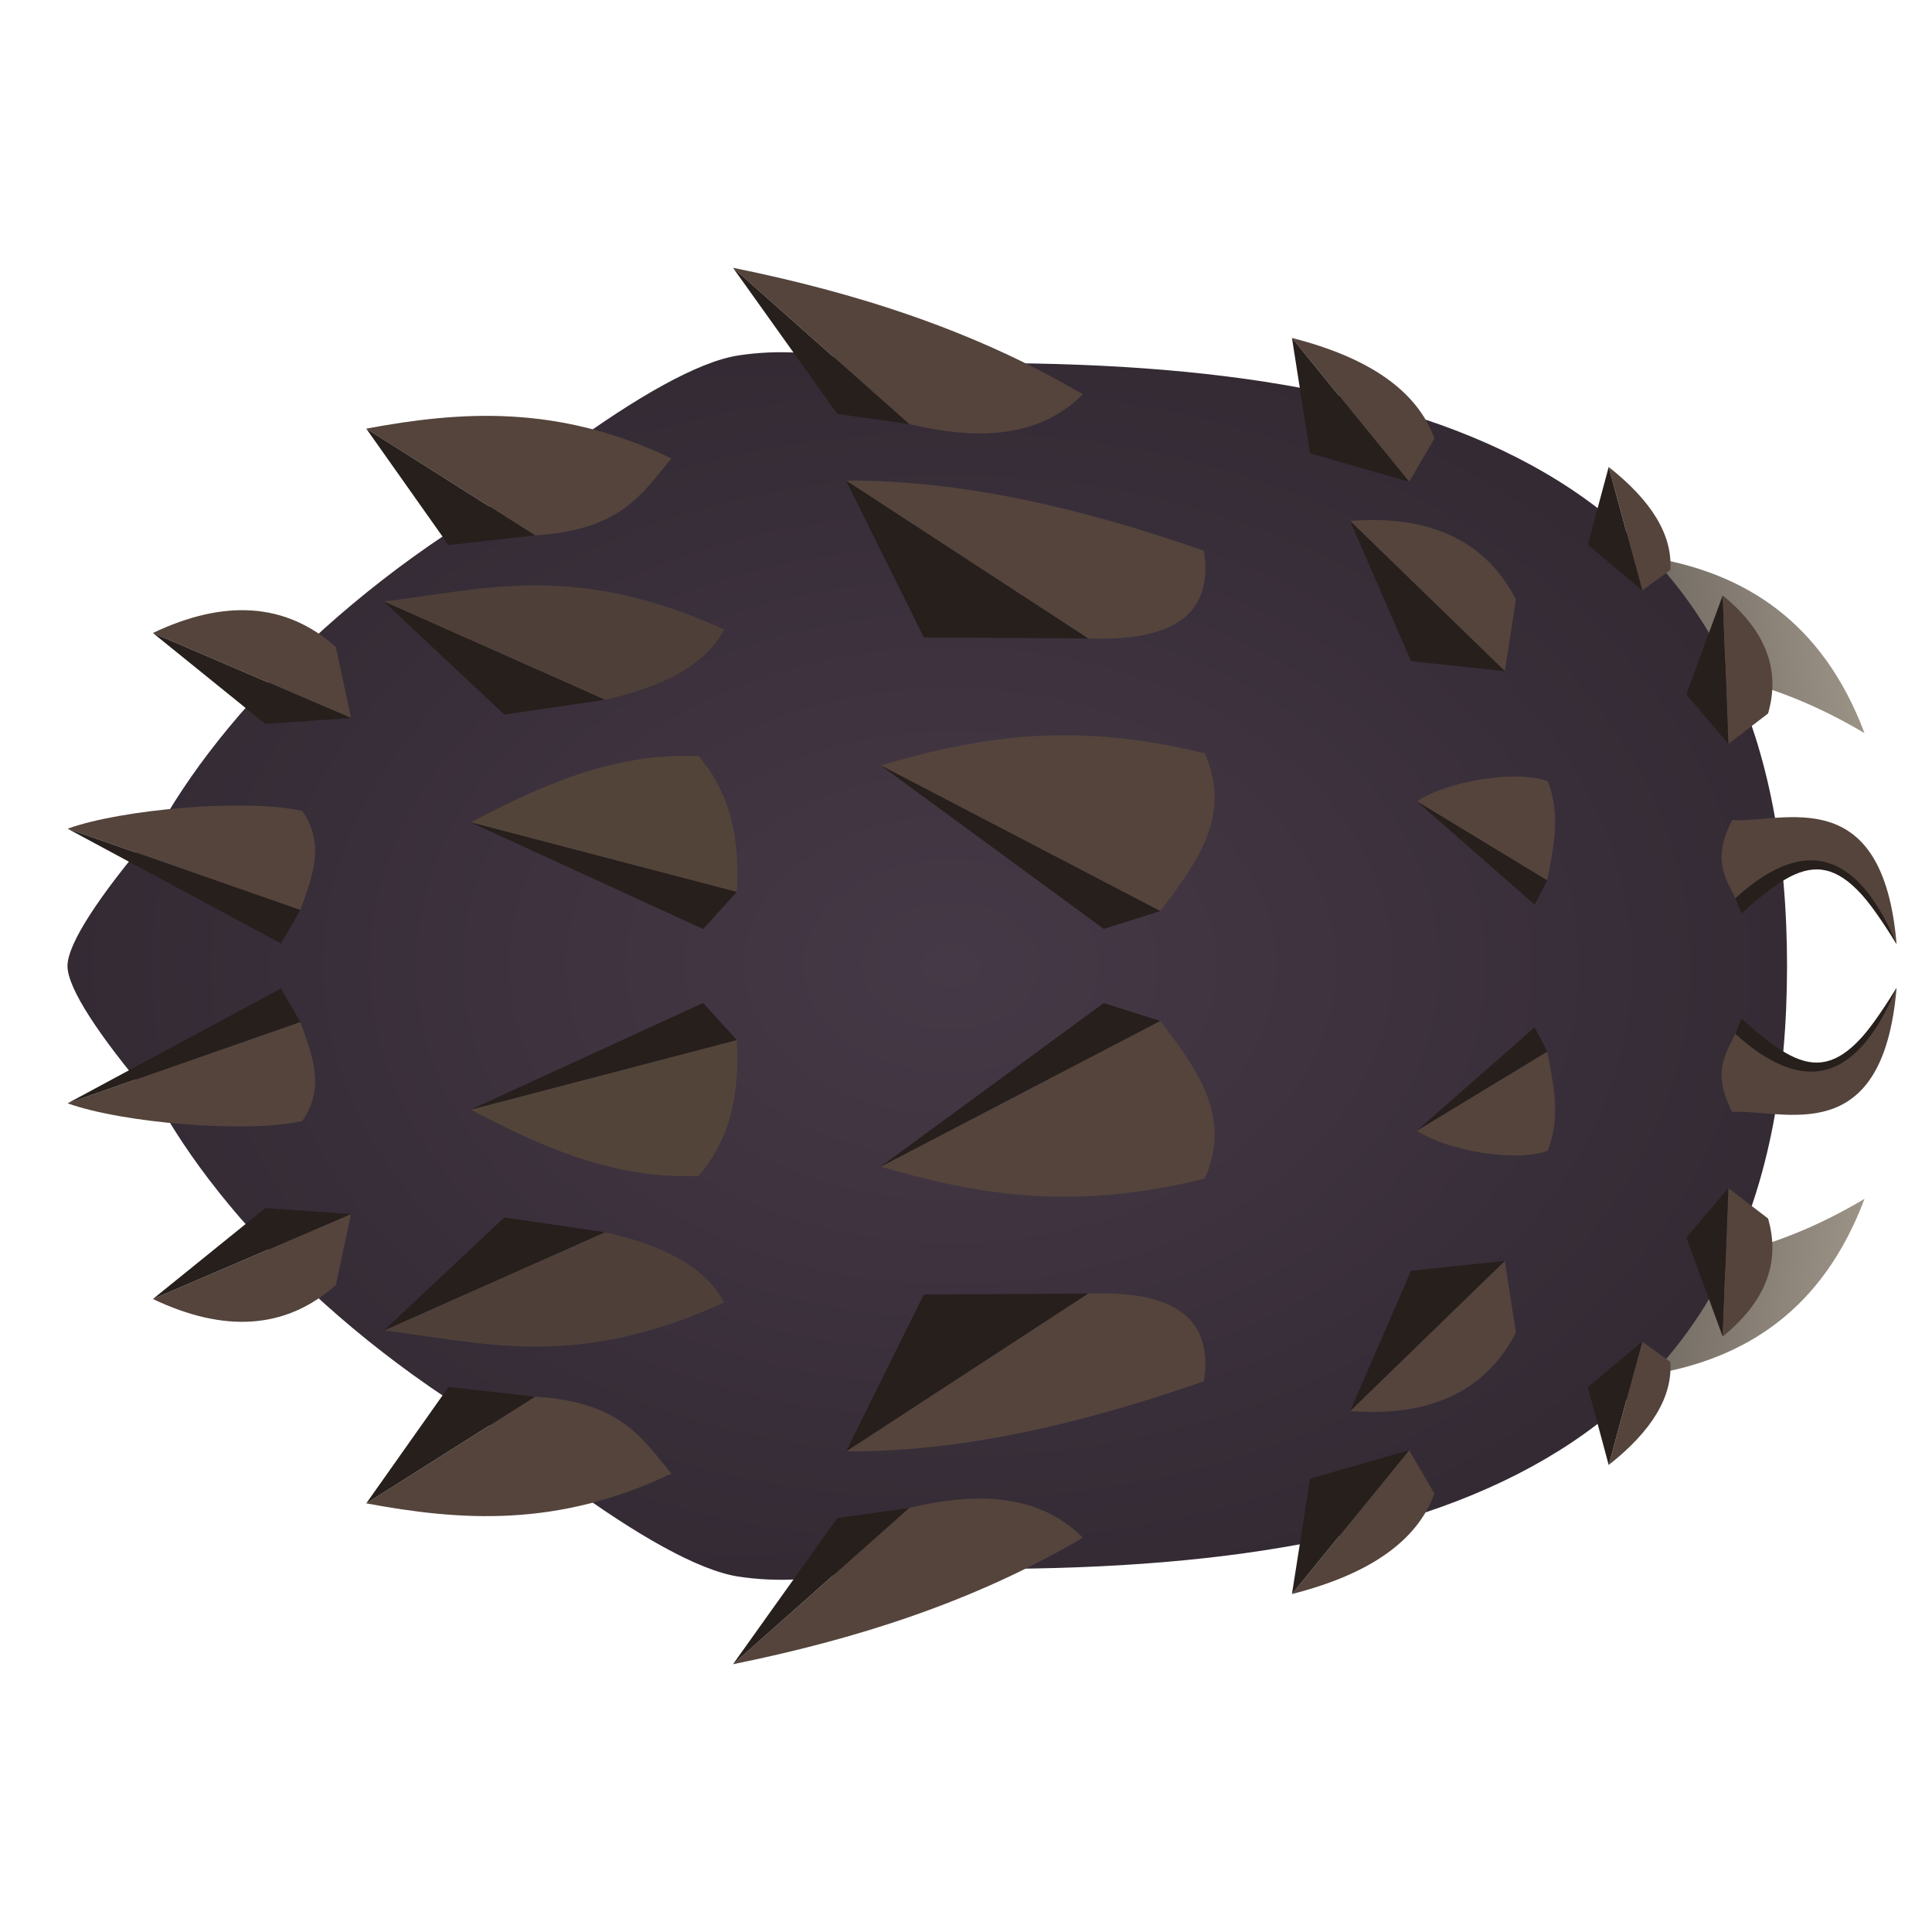 <?xml version="1.0" encoding="UTF-8" standalone="no"?>
<!-- Created with Inkscape (http://www.inkscape.org/) -->

<svg
   xmlns:dc="http://purl.org/dc/elements/1.1/"
   xmlns:cc="http://creativecommons.org/ns#"
   xmlns:rdf="http://www.w3.org/1999/02/22-rdf-syntax-ns#"
   xmlns:svg="http://www.w3.org/2000/svg"
   xmlns="http://www.w3.org/2000/svg"
   xmlns:xlink="http://www.w3.org/1999/xlink"
   xmlns:sodipodi="http://sodipodi.sourceforge.net/DTD/sodipodi-0.dtd"
   xmlns:inkscape="http://www.inkscape.org/namespaces/inkscape"
   version="1.1"
   id="svg96"
   width="512"
   height="512"
   viewBox="0 0 512 512"
   sodipodi:docname="enemy.svg"
   inkscape:version="0.92.1 r"
   inkscape:export-filename="/home/noah/src/tddd78-projekt-dy-05/resources/img/ship_quad.png"
   inkscape:export-xdpi="48"
   inkscape:export-ydpi="48">
  <defs
     id="defs100">
    <linearGradient
       id="linearGradient4851"
       inkscape:collect="always">
      <stop
         id="stop4845"
         offset="0"
         style="stop-color:#9b9286;stop-opacity:1;" />
      <stop
         style="stop-color:#5a544e;stop-opacity:1"
         offset="0.658"
         id="stop4847" />
      <stop
         id="stop4849"
         offset="1"
         style="stop-color:#332a34;stop-opacity:1" />
    </linearGradient>
    <linearGradient
       id="linearGradient4843"
       inkscape:collect="always">
      <stop
         id="stop4837"
         offset="0"
         style="stop-color:#352c36;stop-opacity:1" />
      <stop
         style="stop-color:#544b47;stop-opacity:1"
         offset="0.367"
         id="stop4839" />
      <stop
         id="stop4841"
         offset="1"
         style="stop-color:#9c8971;stop-opacity:1" />
    </linearGradient>
    <linearGradient
       id="linearGradient4831"
       inkscape:collect="always">
      <stop
         id="stop4827"
         offset="0"
         style="stop-color:#443745;stop-opacity:1" />
      <stop
         id="stop4829"
         offset="1"
         style="stop-color:#332a34;stop-opacity:1" />
    </linearGradient>
    <linearGradient
       inkscape:collect="always"
       id="linearGradient7827">
      <stop
         style="stop-color:#463947;stop-opacity:1"
         offset="0"
         id="stop7823" />
      <stop
         style="stop-color:#1c181d;stop-opacity:1"
         offset="1"
         id="stop7825" />
    </linearGradient>
    <radialGradient
       inkscape:collect="always"
       xlink:href="#linearGradient7827"
       id="radialGradient7829"
       cx="152.08"
       cy="300.488"
       fx="152.08"
       fy="300.488"
       r="221.584"
       gradientTransform="matrix(2.336,0,0,1.684,-216.757,-215.22)"
       gradientUnits="userSpaceOnUse" />
    <linearGradient
       inkscape:collect="always"
       xlink:href="#linearGradient4843"
       id="linearGradient5347"
       x1="596.803"
       y1="278.475"
       x2="594.323"
       y2="264.159"
       gradientUnits="userSpaceOnUse"
       gradientTransform="matrix(0,7.179,-7.179,0,2271.317,-4157.55)" />
    <linearGradient
       inkscape:collect="always"
       xlink:href="#linearGradient4851"
       id="linearGradient5355"
       x1="600.517"
       y1="248.49"
       x2="603.027"
       y2="265.153"
       gradientUnits="userSpaceOnUse"
       gradientTransform="matrix(0,7.179,-7.179,0,2271.317,-4157.55)" />
    <radialGradient
       inkscape:collect="always"
       xlink:href="#linearGradient4831"
       id="radialGradient4835"
       cx="614.75"
       cy="288.913"
       fx="614.75"
       fy="288.913"
       r="22.656"
       gradientTransform="matrix(0,7.179,-7.91,0,2482.435,-4157.532)"
       gradientUnits="userSpaceOnUse" />
    <linearGradient
       inkscape:collect="always"
       xlink:href="#linearGradient4851"
       id="linearGradient4857"
       gradientUnits="userSpaceOnUse"
       x1="600.517"
       y1="248.49"
       x2="603.027"
       y2="265.153"
       gradientTransform="matrix(0,-7.179,-7.179,0,2271.317,4669.551)" />
    <linearGradient
       inkscape:collect="always"
       xlink:href="#linearGradient4843"
       id="linearGradient4859"
       gradientUnits="userSpaceOnUse"
       x1="596.803"
       y1="278.475"
       x2="594.323"
       y2="264.159"
       gradientTransform="matrix(0,-7.179,-7.179,0,2271.317,4669.551)" />
  </defs>
  <sodipodi:namedview
     pagecolor="#ffffff"
     bordercolor="#666666"
     borderopacity="1"
     objecttolerance="10"
     gridtolerance="10"
     guidetolerance="10"
     inkscape:pageopacity="0"
     inkscape:pageshadow="2"
     inkscape:window-width="928"
     inkscape:window-height="1008"
     id="namedview98"
     showgrid="false"
     showguides="true"
     units="px"
     fit-margin-top="30"
     fit-margin-left="30"
     fit-margin-right="30"
     fit-margin-bottom="30"
     inkscape:zoom="0.50000001"
     inkscape:cx="327.35578"
     inkscape:cy="89.052034"
     inkscape:window-x="970"
     inkscape:window-y="50"
     inkscape:window-maximized="0"
     inkscape:current-layer="layer2"
     inkscape:guide-bbox="true"
     inkscape:measure-start="0,0"
     inkscape:measure-end="0,0" />
  <g
     inkscape:groupmode="layer"
     id="layer2"
     inkscape:label="ezt_guard"
     style="display:inline">
    <path
       sodipodi:nodetypes="cccc"
       inkscape:connector-curvature="0"
       id="path4853"
       d="m 366.407,313.782 c 37.605,21.883 79.995,32.309 127.708,3.926 -22.256,59.182 -82.701,51.744 -139.606,39.978 z"
       style="display:inline;fill:url(#linearGradient4857);fill-opacity:1;fill-rule:evenodd;stroke:none;stroke-width:7.179px;stroke-linecap:butt;stroke-linejoin:miter;stroke-opacity:1" />
    <path
       sodipodi:nodetypes="cccc"
       inkscape:connector-curvature="0"
       id="path4855"
       d="m 256.784,391.883 c 39.989,11.982 79.715,20.556 118.031,10.788 -38.286,-0.744 -76.572,-21.257 -114.858,-39.978 z"
       style="display:inline;fill:url(#linearGradient4859);fill-opacity:1;fill-rule:evenodd;stroke:none;stroke-width:7.179px;stroke-linecap:butt;stroke-linejoin:miter;stroke-opacity:1" />
    <path
       style="display:inline;fill:url(#linearGradient5355);fill-opacity:1;fill-rule:evenodd;stroke:none;stroke-width:7.179px;stroke-linecap:butt;stroke-linejoin:miter;stroke-opacity:1"
       d="m 366.407,198.218 c 37.605,-21.883 79.995,-32.309 127.708,-3.926 -22.256,-59.182 -82.701,-51.744 -139.606,-39.978 z"
       id="path5335"
       inkscape:connector-curvature="0"
       sodipodi:nodetypes="cccc" />
    <path
       style="display:inline;fill:url(#linearGradient5347);fill-opacity:1;fill-rule:evenodd;stroke:none;stroke-width:7.179px;stroke-linecap:butt;stroke-linejoin:miter;stroke-opacity:1"
       d="m 256.784,120.118 c 39.989,-11.982 79.715,-20.556 118.031,-10.788 -38.286,0.744 -76.572,21.257 -114.858,39.978 z"
       id="path5337"
       inkscape:connector-curvature="0"
       sodipodi:nodetypes="cccc" />
    <path
       style="display:inline;fill:url(#radialGradient4835);fill-opacity:1;fill-rule:evenodd;stroke:none;stroke-width:7.179px;stroke-linecap:butt;stroke-linejoin:miter;stroke-opacity:1"
       d="M 376.308,192.816 C 361.399,159.735 355.457,123.532 275.446,155.489 284.273,119.654 238.297,87.665 195.659,94.197 153.021,100.729 17.885,232.314 17.885,256 c 0,23.686 135.136,155.271 177.774,161.803 42.638,6.532 88.614,-25.457 79.787,-61.291 80.011,31.956 85.953,-4.246 100.862,-37.327 0,0 -14.359,-42.123 -14.359,-63.184 0,-21.061 14.359,-63.184 14.359,-63.184 z"
       id="path5331"
       inkscape:connector-curvature="0"
       sodipodi:nodetypes="ccszscczc" />
    <path
       style="display:inline;fill:#261f1c;fill-opacity:1;fill-rule:evenodd;stroke:none;stroke-width:8.02px;stroke-linecap:butt;stroke-linejoin:miter;stroke-opacity:1"
       d="m 263.67,238.744 -8.696,-4.043 -13.55,-53.778 z"
       id="path4770"
       inkscape:connector-curvature="0"
       sodipodi:nodetypes="cccc" />
    <path
       style="display:inline;fill:#54443c;fill-opacity:1;fill-rule:evenodd;stroke:none;stroke-width:8.347px;stroke-linecap:butt;stroke-linejoin:miter;stroke-opacity:1"
       d="m 237.105,220.323 c -8.424,-23.534 -24.194,-35.702 -43.067,-43.067 l 32.059,57.704 z"
       id="path4772"
       inkscape:connector-curvature="0"
       sodipodi:nodetypes="cccc" />
    <path
       style="display:inline;fill:#261f1c;fill-opacity:1;fill-rule:evenodd;stroke:none;stroke-width:8.347px;stroke-linecap:butt;stroke-linejoin:miter;stroke-opacity:1"
       d="m 226.097,234.96 -32.059,-57.704 23.061,55.942 z"
       id="path4774"
       inkscape:connector-curvature="0"
       sodipodi:nodetypes="cccc" />
    <path
       style="display:inline;fill:#54443c;fill-opacity:1;fill-rule:evenodd;stroke:none;stroke-width:7.438px;stroke-linecap:butt;stroke-linejoin:miter;stroke-opacity:1"
       d="m 192.062,216.972 c -9.063,-16.905 -24.088,-26.942 -43.399,-32.041 l 35.332,45.924 z"
       id="path4776"
       inkscape:connector-curvature="0"
       sodipodi:nodetypes="cccc" />
    <path
       style="display:inline;fill:#261f1c;fill-opacity:1;fill-rule:evenodd;stroke:none;stroke-width:7.438px;stroke-linecap:butt;stroke-linejoin:miter;stroke-opacity:1"
       d="m 183.996,230.855 -11.443,-4.626 -23.889,-41.297 z"
       id="path4778"
       inkscape:connector-curvature="0"
       sodipodi:nodetypes="cccc" />
    <path
       style="display:inline;fill:#54443c;fill-opacity:1;fill-rule:evenodd;stroke:none;stroke-width:7.695px;stroke-linecap:butt;stroke-linejoin:miter;stroke-opacity:1"
       d="M 145.115,225.014 C 131.556,205.983 129.079,204.187 112.807,200.528 l 26.866,36.729 z"
       id="path4780"
       inkscape:connector-curvature="0"
       sodipodi:nodetypes="cccc" />
    <path
       style="display:inline;fill:#261f1c;fill-opacity:1;fill-rule:evenodd;stroke:none;stroke-width:7.695px;stroke-linecap:butt;stroke-linejoin:miter;stroke-opacity:1"
       d="m 139.674,237.257 -9.605,-3.507 -17.262,-33.221 z"
       id="path4782"
       inkscape:connector-curvature="0"
       sodipodi:nodetypes="cccc" />
    <path
       style="display:inline;fill:#54443c;fill-opacity:1;fill-rule:evenodd;stroke:none;stroke-width:8.63px;stroke-linecap:butt;stroke-linejoin:miter;stroke-opacity:1"
       d="M 101.488,229.895 C 92.11,213.117 79.255,216.625 67.709,212.496 l 29.14,30.921 z"
       id="path4784"
       inkscape:connector-curvature="0"
       sodipodi:nodetypes="cccc" />
    <path
       style="display:inline;fill:#261f1c;fill-opacity:1;fill-rule:evenodd;stroke:none;stroke-width:8.63px;stroke-linecap:butt;stroke-linejoin:miter;stroke-opacity:1"
       d="M 96.849,243.417 86.323,241.613 67.709,212.496 Z"
       id="path4786"
       inkscape:connector-curvature="0" />
    <path
       sodipodi:nodetypes="cccc"
       inkscape:connector-curvature="0"
       id="path4794"
       d="m 263.67,273.256 -8.696,4.043 -13.55,53.778 z"
       style="display:inline;fill:#261f1c;fill-opacity:1;fill-rule:evenodd;stroke:none;stroke-width:8.02px;stroke-linecap:butt;stroke-linejoin:miter;stroke-opacity:1" />
    <path
       sodipodi:nodetypes="cccc"
       inkscape:connector-curvature="0"
       id="path4796"
       d="m 237.105,291.677 c -8.424,23.534 -24.194,35.702 -43.067,43.067 l 32.059,-57.704 z"
       style="display:inline;fill:#54443c;fill-opacity:1;fill-rule:evenodd;stroke:none;stroke-width:8.347px;stroke-linecap:butt;stroke-linejoin:miter;stroke-opacity:1" />
    <path
       sodipodi:nodetypes="cccc"
       inkscape:connector-curvature="0"
       id="path4798"
       d="m 226.097,277.04 -32.059,57.704 23.061,-55.942 z"
       style="display:inline;fill:#261f1c;fill-opacity:1;fill-rule:evenodd;stroke:none;stroke-width:8.347px;stroke-linecap:butt;stroke-linejoin:miter;stroke-opacity:1" />
    <path
       sodipodi:nodetypes="cccc"
       inkscape:connector-curvature="0"
       id="path4800"
       d="m 192.062,295.028 c -9.063,16.905 -24.088,26.942 -43.399,32.041 l 35.332,-45.924 z"
       style="display:inline;fill:#54443c;fill-opacity:1;fill-rule:evenodd;stroke:none;stroke-width:7.438px;stroke-linecap:butt;stroke-linejoin:miter;stroke-opacity:1" />
    <path
       sodipodi:nodetypes="cccc"
       inkscape:connector-curvature="0"
       id="path4802"
       d="m 183.996,281.145 -11.443,4.626 -23.889,41.297 z"
       style="display:inline;fill:#261f1c;fill-opacity:1;fill-rule:evenodd;stroke:none;stroke-width:7.438px;stroke-linecap:butt;stroke-linejoin:miter;stroke-opacity:1" />
    <path
       sodipodi:nodetypes="cccc"
       inkscape:connector-curvature="0"
       id="path4804"
       d="m 145.115,286.987 c -13.559,19.03 -16.036,20.826 -32.308,24.486 l 26.866,-36.729 z"
       style="display:inline;fill:#54443c;fill-opacity:1;fill-rule:evenodd;stroke:none;stroke-width:7.695px;stroke-linecap:butt;stroke-linejoin:miter;stroke-opacity:1" />
    <path
       sodipodi:nodetypes="cccc"
       inkscape:connector-curvature="0"
       id="path4806"
       d="m 139.674,274.744 -9.605,3.507 -17.262,33.221 z"
       style="display:inline;fill:#261f1c;fill-opacity:1;fill-rule:evenodd;stroke:none;stroke-width:7.695px;stroke-linecap:butt;stroke-linejoin:miter;stroke-opacity:1" />
    <path
       sodipodi:nodetypes="cccc"
       inkscape:connector-curvature="0"
       id="path4808"
       d="m 101.488,282.106 c -9.378,16.777 -22.234,13.27 -33.78,17.398 l 29.14,-30.921 z"
       style="display:inline;fill:#54443c;fill-opacity:1;fill-rule:evenodd;stroke:none;stroke-width:8.63px;stroke-linecap:butt;stroke-linejoin:miter;stroke-opacity:1" />
    <path
       inkscape:connector-curvature="0"
       id="path4810"
       d="M 96.849,268.583 86.323,270.387 67.709,299.504 Z"
       style="display:inline;fill:#261f1c;fill-opacity:1;fill-rule:evenodd;stroke:none;stroke-width:8.63px;stroke-linecap:butt;stroke-linejoin:miter;stroke-opacity:1" />
    <path
       style="fill:#54443c;fill-opacity:1;fill-rule:evenodd;stroke:none;stroke-width:8.02px;stroke-linecap:butt;stroke-linejoin:miter;stroke-opacity:1"
       d="m 263.67,238.744 18.313,-4.341 c -5.716,-19.406 -23.459,-41.496 -40.559,-53.48 z"
       id="path5371"
       inkscape:connector-curvature="0"
       sodipodi:nodetypes="cccc" />
    <path
       sodipodi:nodetypes="cccc"
       inkscape:connector-curvature="0"
       id="path4812"
       d="m 263.67,273.256 18.313,4.341 c -5.716,19.406 -23.459,41.496 -40.559,53.48 z"
       style="fill:#54443c;fill-opacity:1;fill-rule:evenodd;stroke:none;stroke-width:8.02px;stroke-linecap:butt;stroke-linejoin:miter;stroke-opacity:1" />
  </g>
  <g
     inkscape:groupmode="layer"
     id="layer1"
     inkscape:label="clag_bot"
     style="display:inline;opacity:1"
     transform="translate(113.527,-34.886)">
    <path
       style="opacity:1;fill:url(#radialGradient7829);fill-opacity:1;stroke:none;stroke-width:77.98;stroke-opacity:1"
       d="m 360.057,290.886 c 0,123.748 -81.717,159.777 -211.72,159.777 -130.003,2.2e-4 -231.447,-108.355 -231.447,-159.777 0,-51.421 101.444,-159.777 231.447,-159.777 130.003,7e-5 211.72,36.029 211.72,159.777 z"
       id="path7804"
       inkscape:connector-curvature="0"
       sodipodi:nodetypes="zszsz" />
    <path
       style="fill:#54443c;fill-opacity:1;fill-rule:evenodd;stroke:none;stroke-width:7.439px;stroke-linecap:butt;stroke-linejoin:miter;stroke-opacity:1"
       d="m 174.836,204.082 -64.161,-41.844 c 31.616,-0.111 63.231,7.593 94.847,18.597 2.73,17.827 -9.448,24.06 -30.686,23.247 z"
       id="path7807"
       inkscape:connector-curvature="0"
       sodipodi:nodetypes="cccc" />
    <path
       style="fill:#261f1c;fill-opacity:1;fill-rule:evenodd;stroke:none;stroke-width:7.439px;stroke-linecap:butt;stroke-linejoin:miter;stroke-opacity:1"
       d="m 174.836,204.082 -43.534,-0.262 -20.627,-41.583 z"
       id="path7809"
       inkscape:connector-curvature="0"
       sodipodi:nodetypes="cccc" />
    <path
       style="fill:#4e4039;fill-opacity:1;fill-rule:evenodd;stroke:none;stroke-width:7.439px;stroke-linecap:butt;stroke-linejoin:miter;stroke-opacity:1"
       d="m 46.776,220.328 -58.582,-26.036 c 26.605,-3.184 50.586,-10.661 90.197,7.439 -5.334,9.917 -16.976,15.327 -31.616,18.597 z"
       id="path7811"
       inkscape:connector-curvature="0"
       sodipodi:nodetypes="cccc" />
    <path
       style="fill:#261f1c;fill-opacity:1;fill-rule:evenodd;stroke:none;stroke-width:7.439px;stroke-linecap:butt;stroke-linejoin:miter;stroke-opacity:1"
       d="m 46.776,220.328 -26.652,3.923 -31.93,-29.959 z"
       id="path7813"
       inkscape:connector-curvature="0"
       sodipodi:nodetypes="cccc" />
    <path
       style="fill:#54443c;fill-opacity:1;fill-rule:evenodd;stroke:none;stroke-width:7.439px;stroke-linecap:butt;stroke-linejoin:miter;stroke-opacity:1"
       d="M 127.408,147.273 80.724,105.849 c 32.433,6.589 63.773,16.459 92.71,33.533 -11.608,11.591 -27.773,12.247 -46.026,7.89 z"
       id="path7815"
       inkscape:connector-curvature="0"
       sodipodi:nodetypes="cccc" />
    <path
       style="fill:#261f1c;fill-opacity:1;fill-rule:evenodd;stroke:none;stroke-width:7.439px;stroke-linecap:butt;stroke-linejoin:miter;stroke-opacity:1"
       d="m 127.408,147.273 -19.04,-2.685 -27.644,-38.739 z"
       id="path7817"
       inkscape:connector-curvature="0"
       sodipodi:nodetypes="cccc" />
    <path
       style="fill:#54443c;fill-opacity:1;fill-rule:evenodd;stroke:none;stroke-width:7.439px;stroke-linecap:butt;stroke-linejoin:miter;stroke-opacity:1"
       d="m 28.246,176.751 -44.711,-28.273 c 24.976,-4.637 50.702,-6.526 80.875,7.89 -7.577,9.033 -13.186,19.05 -36.164,20.383 z"
       id="path7819"
       inkscape:connector-curvature="0"
       sodipodi:nodetypes="cccc" />
    <path
       style="fill:#261f1c;fill-opacity:1;fill-rule:evenodd;stroke:none;stroke-width:7.439px;stroke-linecap:butt;stroke-linejoin:miter;stroke-opacity:1"
       d="M 28.246,176.751 5.339,179.338 -16.465,148.478 Z"
       id="path7821"
       inkscape:connector-curvature="0"
       sodipodi:nodetypes="cccc" />
    <path
       style="fill:#53443a;fill-opacity:1;fill-rule:evenodd;stroke:none;stroke-width:1.684px;stroke-linecap:butt;stroke-linejoin:miter;stroke-opacity:1"
       d="m 71.61,235.255 c -22.757,-0.954 -41.759,7.857 -60.418,17.56 l 70.537,18.453 c 1.004,-17.267 -3.212,-27.899 -10.119,-36.013 z"
       id="path7917"
       inkscape:connector-curvature="0"
       sodipodi:nodetypes="cccc" />
    <path
       style="fill:#261f1c;fill-opacity:1;fill-rule:evenodd;stroke:none;stroke-width:1.684px;stroke-linecap:butt;stroke-linejoin:miter;stroke-opacity:1"
       d="m 81.73,271.267 -8.929,9.822 -61.608,-28.274 z"
       id="path7919"
       inkscape:connector-curvature="0" />
    <path
       style="fill:#54443c;fill-opacity:1;fill-rule:evenodd;stroke:none;stroke-width:2.229px;stroke-linecap:butt;stroke-linejoin:miter;stroke-opacity:1"
       d="m 205.768,234.561 c -36.021,-9.021 -61.666,-3.894 -85.904,3.152 l 74.082,38.617 c 9.629,-12.611 19.124,-25.252 11.822,-41.77 z"
       id="path7925"
       inkscape:connector-curvature="0"
       sodipodi:nodetypes="cccc" />
    <path
       style="fill:#261f1c;fill-opacity:1;fill-rule:evenodd;stroke:none;stroke-width:2.229px;stroke-linecap:butt;stroke-linejoin:miter;stroke-opacity:1"
       d="m 193.946,276.331 -14.974,4.729 -59.108,-43.346 z"
       id="path7927"
       inkscape:connector-curvature="0" />
    <path
       style="fill:#54443c;fill-opacity:1;fill-rule:evenodd;stroke:none;stroke-width:2.376px;stroke-linecap:butt;stroke-linejoin:miter;stroke-opacity:1"
       d="m 285.251,212.743 -40.99,-39.802 c 20.875,-1.624 35.758,4.991 43.961,20.792 z"
       id="path8001"
       inkscape:connector-curvature="0"
       sodipodi:nodetypes="cccc" />
    <path
       style="fill:#261f1c;fill-opacity:1;fill-rule:evenodd;stroke:none;stroke-width:2.376px;stroke-linecap:butt;stroke-linejoin:miter;stroke-opacity:1"
       d="M 285.251,212.743 260.424,210.107 244.261,172.941 Z"
       id="path8003"
       inkscape:connector-curvature="0"
       sodipodi:nodetypes="cccc" />
    <path
       style="fill:#54443c;fill-opacity:1;fill-rule:evenodd;stroke:none;stroke-width:0.954px;stroke-linecap:butt;stroke-linejoin:miter;stroke-opacity:1"
       d="m 296.504,268.218 c 1.619,-8.637 3.701,-17.238 0.136,-26.289 -8.29,-3.134 -26.6,-0.047 -34.69,5.318 z"
       id="path8005"
       inkscape:connector-curvature="0"
       sodipodi:nodetypes="cccc" />
    <path
       style="fill:#261f1c;fill-opacity:1;fill-rule:evenodd;stroke:none;stroke-width:0.954px;stroke-linecap:butt;stroke-linejoin:miter;stroke-opacity:1"
       d="m 296.504,268.218 -3.329,6.409 -31.226,-27.38 z"
       id="path8007"
       inkscape:connector-curvature="0"
       sodipodi:nodetypes="cccc" />
    <path
       sodipodi:nodetypes="cccc"
       inkscape:connector-curvature="0"
       id="path8009"
       d="m -20.503,225.155 -52.509,-22.523 c 18.916,-8.978 35.18,-8.119 48.488,3.707 z"
       style="fill:#54443c;fill-opacity:1;fill-rule:evenodd;stroke:none;stroke-width:2.376px;stroke-linecap:butt;stroke-linejoin:miter;stroke-opacity:1" />
    <path
       sodipodi:nodetypes="cccc"
       inkscape:connector-curvature="0"
       id="path8011"
       d="m -20.503,225.155 -22.713,1.573 -29.796,-24.096 z"
       style="fill:#261f1c;fill-opacity:1;fill-rule:evenodd;stroke:none;stroke-width:2.376px;stroke-linecap:butt;stroke-linejoin:miter;stroke-opacity:1" />
    <path
       sodipodi:nodetypes="cccc"
       inkscape:connector-curvature="0"
       id="path8013"
       d="m -33.921,276.063 c 2.984,-8.609 6.796,-17.173 0.497,-26.285 -14.819,-3.277 -47.646,-0.508 -62.189,4.716 z"
       style="fill:#54443c;fill-opacity:1;fill-rule:evenodd;stroke:none;stroke-width:1.277px;stroke-linecap:butt;stroke-linejoin:miter;stroke-opacity:1" />
    <path
       sodipodi:nodetypes="cccc"
       inkscape:connector-curvature="0"
       id="path8015"
       d="m -33.921,276.063 -5.153,8.86 -56.539,-30.428 z"
       style="fill:#261f1c;fill-opacity:1;fill-rule:evenodd;stroke:none;stroke-width:1.277px;stroke-linecap:butt;stroke-linejoin:miter;stroke-opacity:1" />
    <path
       sodipodi:nodetypes="cccc"
       inkscape:connector-curvature="0"
       id="path8247"
       d="M 259.914,162.569 228.859,124.449 c 20.259,5.153 33.126,13.89 37.75,26.622 z"
       style="fill:#54443c;fill-opacity:1;fill-rule:evenodd;stroke:none;stroke-width:1.963px;stroke-linecap:butt;stroke-linejoin:miter;stroke-opacity:1" />
    <path
       sodipodi:nodetypes="cccc"
       inkscape:connector-curvature="0"
       id="path8249"
       d="m 259.914,162.569 -26.265,-7.568 -4.791,-30.551 z"
       style="fill:#261f1c;fill-opacity:1;fill-rule:evenodd;stroke:none;stroke-width:1.963px;stroke-linecap:butt;stroke-linejoin:miter;stroke-opacity:1" />
    <path
       sodipodi:nodetypes="cccc"
       inkscape:connector-curvature="0"
       id="path8251"
       d="M 344.501,232.032 343.005,192.68 c 11.181,9.125 15.453,19.506 12.023,31.287 z"
       style="fill:#54443c;fill-opacity:1;fill-rule:evenodd;stroke:none;stroke-width:1.638px;stroke-linecap:butt;stroke-linejoin:miter;stroke-opacity:1" />
    <path
       sodipodi:nodetypes="cccc"
       inkscape:connector-curvature="0"
       id="path8253"
       d="M 344.501,232.032 333.377,218.902 343.005,192.68 Z"
       style="fill:#261f1c;fill-opacity:1;fill-rule:evenodd;stroke:none;stroke-width:1.638px;stroke-linecap:butt;stroke-linejoin:miter;stroke-opacity:1" />
    <path
       style="fill:#54443c;fill-opacity:1;fill-rule:evenodd;stroke:none;stroke-width:1.353px;stroke-linecap:butt;stroke-linejoin:miter;stroke-opacity:1"
       d="m 321.691,191.344 -8.9,-32.699 c 11.32,8.913 16.981,18.016 16.333,27.329 z"
       id="path8259"
       inkscape:connector-curvature="0"
       sodipodi:nodetypes="cccc" />
    <path
       style="fill:#261f1c;fill-opacity:1;fill-rule:evenodd;stroke:none;stroke-width:1.353px;stroke-linecap:butt;stroke-linejoin:miter;stroke-opacity:1"
       d="m 321.691,191.344 -14.428,-12.114 5.528,-20.585 z"
       id="path8261"
       inkscape:connector-curvature="0"
       sodipodi:nodetypes="cccc" />
    <path
       sodipodi:nodetypes="cccc"
       inkscape:connector-curvature="0"
       id="path8349"
       d="m 174.836,377.69 -64.161,41.844 c 31.616,0.111 63.231,-7.593 94.847,-18.597 2.73,-17.827 -9.448,-24.06 -30.686,-23.247 z"
       style="fill:#54443c;fill-opacity:1;fill-rule:evenodd;stroke:none;stroke-width:7.439px;stroke-linecap:butt;stroke-linejoin:miter;stroke-opacity:1" />
    <path
       sodipodi:nodetypes="cccc"
       inkscape:connector-curvature="0"
       id="path8351"
       d="m 174.836,377.69 -43.534,0.262 -20.627,41.583 z"
       style="fill:#261f1c;fill-opacity:1;fill-rule:evenodd;stroke:none;stroke-width:7.439px;stroke-linecap:butt;stroke-linejoin:miter;stroke-opacity:1" />
    <path
       sodipodi:nodetypes="cccc"
       inkscape:connector-curvature="0"
       id="path8353"
       d="m 46.776,361.443 -58.582,26.036 c 26.605,3.184 50.586,10.661 90.197,-7.439 -5.334,-9.917 -16.976,-15.327 -31.616,-18.597 z"
       style="fill:#4e4039;fill-opacity:1;fill-rule:evenodd;stroke:none;stroke-width:7.439px;stroke-linecap:butt;stroke-linejoin:miter;stroke-opacity:1" />
    <path
       sodipodi:nodetypes="cccc"
       inkscape:connector-curvature="0"
       id="path8355"
       d="m 46.776,361.443 -26.652,-3.923 -31.93,29.959 z"
       style="fill:#261f1c;fill-opacity:1;fill-rule:evenodd;stroke:none;stroke-width:7.439px;stroke-linecap:butt;stroke-linejoin:miter;stroke-opacity:1" />
    <path
       sodipodi:nodetypes="cccc"
       inkscape:connector-curvature="0"
       id="path8357"
       d="m 127.408,434.499 -46.684,41.424 c 32.433,-6.589 63.773,-16.459 92.71,-33.533 -11.608,-11.591 -27.773,-12.247 -46.026,-7.89 z"
       style="fill:#54443c;fill-opacity:1;fill-rule:evenodd;stroke:none;stroke-width:7.439px;stroke-linecap:butt;stroke-linejoin:miter;stroke-opacity:1" />
    <path
       sodipodi:nodetypes="cccc"
       inkscape:connector-curvature="0"
       id="path8359"
       d="m 127.408,434.499 -19.04,2.685 -27.644,38.739 z"
       style="fill:#261f1c;fill-opacity:1;fill-rule:evenodd;stroke:none;stroke-width:7.439px;stroke-linecap:butt;stroke-linejoin:miter;stroke-opacity:1" />
    <path
       sodipodi:nodetypes="cccc"
       inkscape:connector-curvature="0"
       id="path8361"
       d="m 28.246,405.021 -44.711,28.273 c 24.976,4.637 50.702,6.526 80.875,-7.89 -7.577,-9.033 -13.186,-19.05 -36.164,-20.383 z"
       style="fill:#54443c;fill-opacity:1;fill-rule:evenodd;stroke:none;stroke-width:7.439px;stroke-linecap:butt;stroke-linejoin:miter;stroke-opacity:1" />
    <path
       sodipodi:nodetypes="cccc"
       inkscape:connector-curvature="0"
       id="path8363"
       d="M 28.246,405.021 5.339,402.434 -16.465,433.294 Z"
       style="fill:#261f1c;fill-opacity:1;fill-rule:evenodd;stroke:none;stroke-width:7.439px;stroke-linecap:butt;stroke-linejoin:miter;stroke-opacity:1" />
    <path
       sodipodi:nodetypes="cccc"
       inkscape:connector-curvature="0"
       id="path8365"
       d="m 71.61,346.517 c -22.757,0.954 -41.759,-7.857 -60.418,-17.56 l 70.537,-18.453 c 1.004,17.267 -3.212,27.899 -10.119,36.013 z"
       style="fill:#53443a;fill-opacity:1;fill-rule:evenodd;stroke:none;stroke-width:1.684px;stroke-linecap:butt;stroke-linejoin:miter;stroke-opacity:1" />
    <path
       inkscape:connector-curvature="0"
       id="path8367"
       d="m 81.73,310.505 -8.929,-9.822 -61.608,28.274 z"
       style="fill:#261f1c;fill-opacity:1;fill-rule:evenodd;stroke:none;stroke-width:1.684px;stroke-linecap:butt;stroke-linejoin:miter;stroke-opacity:1" />
    <path
       sodipodi:nodetypes="cccc"
       inkscape:connector-curvature="0"
       id="path8369"
       d="m 205.768,347.21 c -36.021,9.021 -61.666,3.894 -85.904,-3.152 l 74.082,-38.617 c 9.629,12.611 19.124,25.252 11.822,41.77 z"
       style="fill:#54443c;fill-opacity:1;fill-rule:evenodd;stroke:none;stroke-width:2.229px;stroke-linecap:butt;stroke-linejoin:miter;stroke-opacity:1" />
    <path
       inkscape:connector-curvature="0"
       id="path8371"
       d="m 193.946,305.441 -14.974,-4.729 -59.108,43.346 z"
       style="fill:#261f1c;fill-opacity:1;fill-rule:evenodd;stroke:none;stroke-width:2.229px;stroke-linecap:butt;stroke-linejoin:miter;stroke-opacity:1" />
    <path
       sodipodi:nodetypes="cccc"
       inkscape:connector-curvature="0"
       id="path8373"
       d="m 285.251,369.028 -40.99,39.802 c 20.875,1.624 35.758,-4.991 43.961,-20.792 z"
       style="fill:#54443c;fill-opacity:1;fill-rule:evenodd;stroke:none;stroke-width:2.376px;stroke-linecap:butt;stroke-linejoin:miter;stroke-opacity:1" />
    <path
       sodipodi:nodetypes="cccc"
       inkscape:connector-curvature="0"
       id="path8375"
       d="m 285.251,369.028 -24.827,2.637 -16.163,37.166 z"
       style="fill:#261f1c;fill-opacity:1;fill-rule:evenodd;stroke:none;stroke-width:2.376px;stroke-linecap:butt;stroke-linejoin:miter;stroke-opacity:1" />
    <path
       sodipodi:nodetypes="cccc"
       inkscape:connector-curvature="0"
       id="path8377"
       d="m 296.504,313.554 c 1.619,8.637 3.701,17.238 0.136,26.289 -8.29,3.134 -26.6,0.047 -34.69,-5.318 z"
       style="fill:#54443c;fill-opacity:1;fill-rule:evenodd;stroke:none;stroke-width:0.954px;stroke-linecap:butt;stroke-linejoin:miter;stroke-opacity:1" />
    <path
       sodipodi:nodetypes="cccc"
       inkscape:connector-curvature="0"
       id="path8379"
       d="m 296.504,313.554 -3.329,-6.409 -31.226,27.38 z"
       style="fill:#261f1c;fill-opacity:1;fill-rule:evenodd;stroke:none;stroke-width:0.954px;stroke-linecap:butt;stroke-linejoin:miter;stroke-opacity:1" />
    <path
       style="fill:#54443c;fill-opacity:1;fill-rule:evenodd;stroke:none;stroke-width:2.376px;stroke-linecap:butt;stroke-linejoin:miter;stroke-opacity:1"
       d="m -20.503,356.617 -52.509,22.523 c 18.916,8.978 35.18,8.119 48.488,-3.707 z"
       id="path8381"
       inkscape:connector-curvature="0"
       sodipodi:nodetypes="cccc" />
    <path
       style="fill:#261f1c;fill-opacity:1;fill-rule:evenodd;stroke:none;stroke-width:2.376px;stroke-linecap:butt;stroke-linejoin:miter;stroke-opacity:1"
       d="m -20.503,356.617 -22.713,-1.573 -29.796,24.096 z"
       id="path8383"
       inkscape:connector-curvature="0"
       sodipodi:nodetypes="cccc" />
    <path
       style="fill:#54443c;fill-opacity:1;fill-rule:evenodd;stroke:none;stroke-width:1.277px;stroke-linecap:butt;stroke-linejoin:miter;stroke-opacity:1"
       d="m -33.921,305.709 c 2.984,8.609 6.796,17.173 0.497,26.285 -14.819,3.277 -47.646,0.508 -62.189,-4.716 z"
       id="path8385"
       inkscape:connector-curvature="0"
       sodipodi:nodetypes="cccc" />
    <path
       style="fill:#261f1c;fill-opacity:1;fill-rule:evenodd;stroke:none;stroke-width:1.277px;stroke-linecap:butt;stroke-linejoin:miter;stroke-opacity:1"
       d="m -33.921,305.709 -5.153,-8.86 -56.539,30.428 z"
       id="path8387"
       inkscape:connector-curvature="0"
       sodipodi:nodetypes="cccc" />
    <path
       style="fill:#54443c;fill-opacity:1;fill-rule:evenodd;stroke:none;stroke-width:1.963px;stroke-linecap:butt;stroke-linejoin:miter;stroke-opacity:1"
       d="m 259.914,419.203 -31.055,38.119 c 20.259,-5.153 33.126,-13.89 37.75,-26.622 z"
       id="path8389"
       inkscape:connector-curvature="0"
       sodipodi:nodetypes="cccc" />
    <path
       style="fill:#261f1c;fill-opacity:1;fill-rule:evenodd;stroke:none;stroke-width:1.963px;stroke-linecap:butt;stroke-linejoin:miter;stroke-opacity:1"
       d="m 259.914,419.203 -26.265,7.568 -4.791,30.551 z"
       id="path8391"
       inkscape:connector-curvature="0"
       sodipodi:nodetypes="cccc" />
    <path
       style="fill:#54443c;fill-opacity:1;fill-rule:evenodd;stroke:none;stroke-width:1.638px;stroke-linecap:butt;stroke-linejoin:miter;stroke-opacity:1"
       d="m 344.501,349.74 -1.495,39.352 c 11.181,-9.125 15.453,-19.506 12.023,-31.287 z"
       id="path8393"
       inkscape:connector-curvature="0"
       sodipodi:nodetypes="cccc" />
    <path
       style="fill:#261f1c;fill-opacity:1;fill-rule:evenodd;stroke:none;stroke-width:1.638px;stroke-linecap:butt;stroke-linejoin:miter;stroke-opacity:1"
       d="m 344.501,349.74 -11.123,13.129 9.628,26.222 z"
       id="path8395"
       inkscape:connector-curvature="0"
       sodipodi:nodetypes="cccc" />
    <path
       sodipodi:nodetypes="cccc"
       inkscape:connector-curvature="0"
       id="path8401"
       d="m 321.691,390.428 -8.9,32.699 c 11.32,-8.913 16.981,-18.016 16.333,-27.329 z"
       style="fill:#54443c;fill-opacity:1;fill-rule:evenodd;stroke:none;stroke-width:1.353px;stroke-linecap:butt;stroke-linejoin:miter;stroke-opacity:1" />
    <path
       sodipodi:nodetypes="cccc"
       inkscape:connector-curvature="0"
       id="path8403"
       d="m 321.691,390.428 -14.428,12.114 5.528,20.585 z"
       style="fill:#261f1c;fill-opacity:1;fill-rule:evenodd;stroke:none;stroke-width:1.353px;stroke-linecap:butt;stroke-linejoin:miter;stroke-opacity:1" />
    <g
       id="g9003"
       transform="translate(0,2.789)">
      <g
         id="g8989">
        <path
           style="fill:#54443c;fill-opacity:1;fill-rule:evenodd;stroke:none;stroke-width:0.71px;stroke-linecap:butt;stroke-linejoin:miter;stroke-opacity:1"
           d="m 347.99,274.243 c 18.507,-16.678 23.099,-20.728 41.095,8.045 -3.664,-43.365 -29.92,-32.088 -43.593,-32.863 -6.591,12.911 0.339,17.148 2.498,24.819 z"
           id="path8702"
           inkscape:connector-curvature="0"
           sodipodi:nodetypes="cccc" />
        <path
           style="fill:#261f1c;fill-opacity:1;fill-rule:evenodd;stroke:none;stroke-width:1px;stroke-linecap:butt;stroke-linejoin:miter;stroke-opacity:1"
           d="m 389.085,282.288 c -9.212,-21.928 -22.512,-30.57 -42.727,-12.151 l 1.632,4.107 c 17.358,-15.899 25.659,-17.877 41.095,8.045 z"
           id="path8985"
           inkscape:connector-curvature="0"
           sodipodi:nodetypes="cccc" />
      </g>
      <g
         transform="matrix(1,0,0,-1,0,576.194)"
         id="g8995">
        <path
           sodipodi:nodetypes="cccc"
           inkscape:connector-curvature="0"
           id="path8991"
           d="m 347.99,274.243 c 18.507,-16.678 23.099,-20.728 41.095,8.045 -3.664,-43.365 -29.92,-32.088 -43.593,-32.863 -6.591,12.911 0.339,17.148 2.498,24.819 z"
           style="fill:#54443c;fill-opacity:1;fill-rule:evenodd;stroke:none;stroke-width:0.71px;stroke-linecap:butt;stroke-linejoin:miter;stroke-opacity:1" />
        <path
           sodipodi:nodetypes="cccc"
           inkscape:connector-curvature="0"
           id="path8993"
           d="m 389.085,282.288 c -9.212,-21.928 -22.512,-30.57 -42.727,-12.151 l 1.632,4.107 c 17.358,-15.899 25.659,-17.877 41.095,8.045 z"
           style="fill:#261f1c;fill-opacity:1;fill-rule:evenodd;stroke:none;stroke-width:1px;stroke-linecap:butt;stroke-linejoin:miter;stroke-opacity:1" />
      </g>
    </g>
  </g>
</svg>
